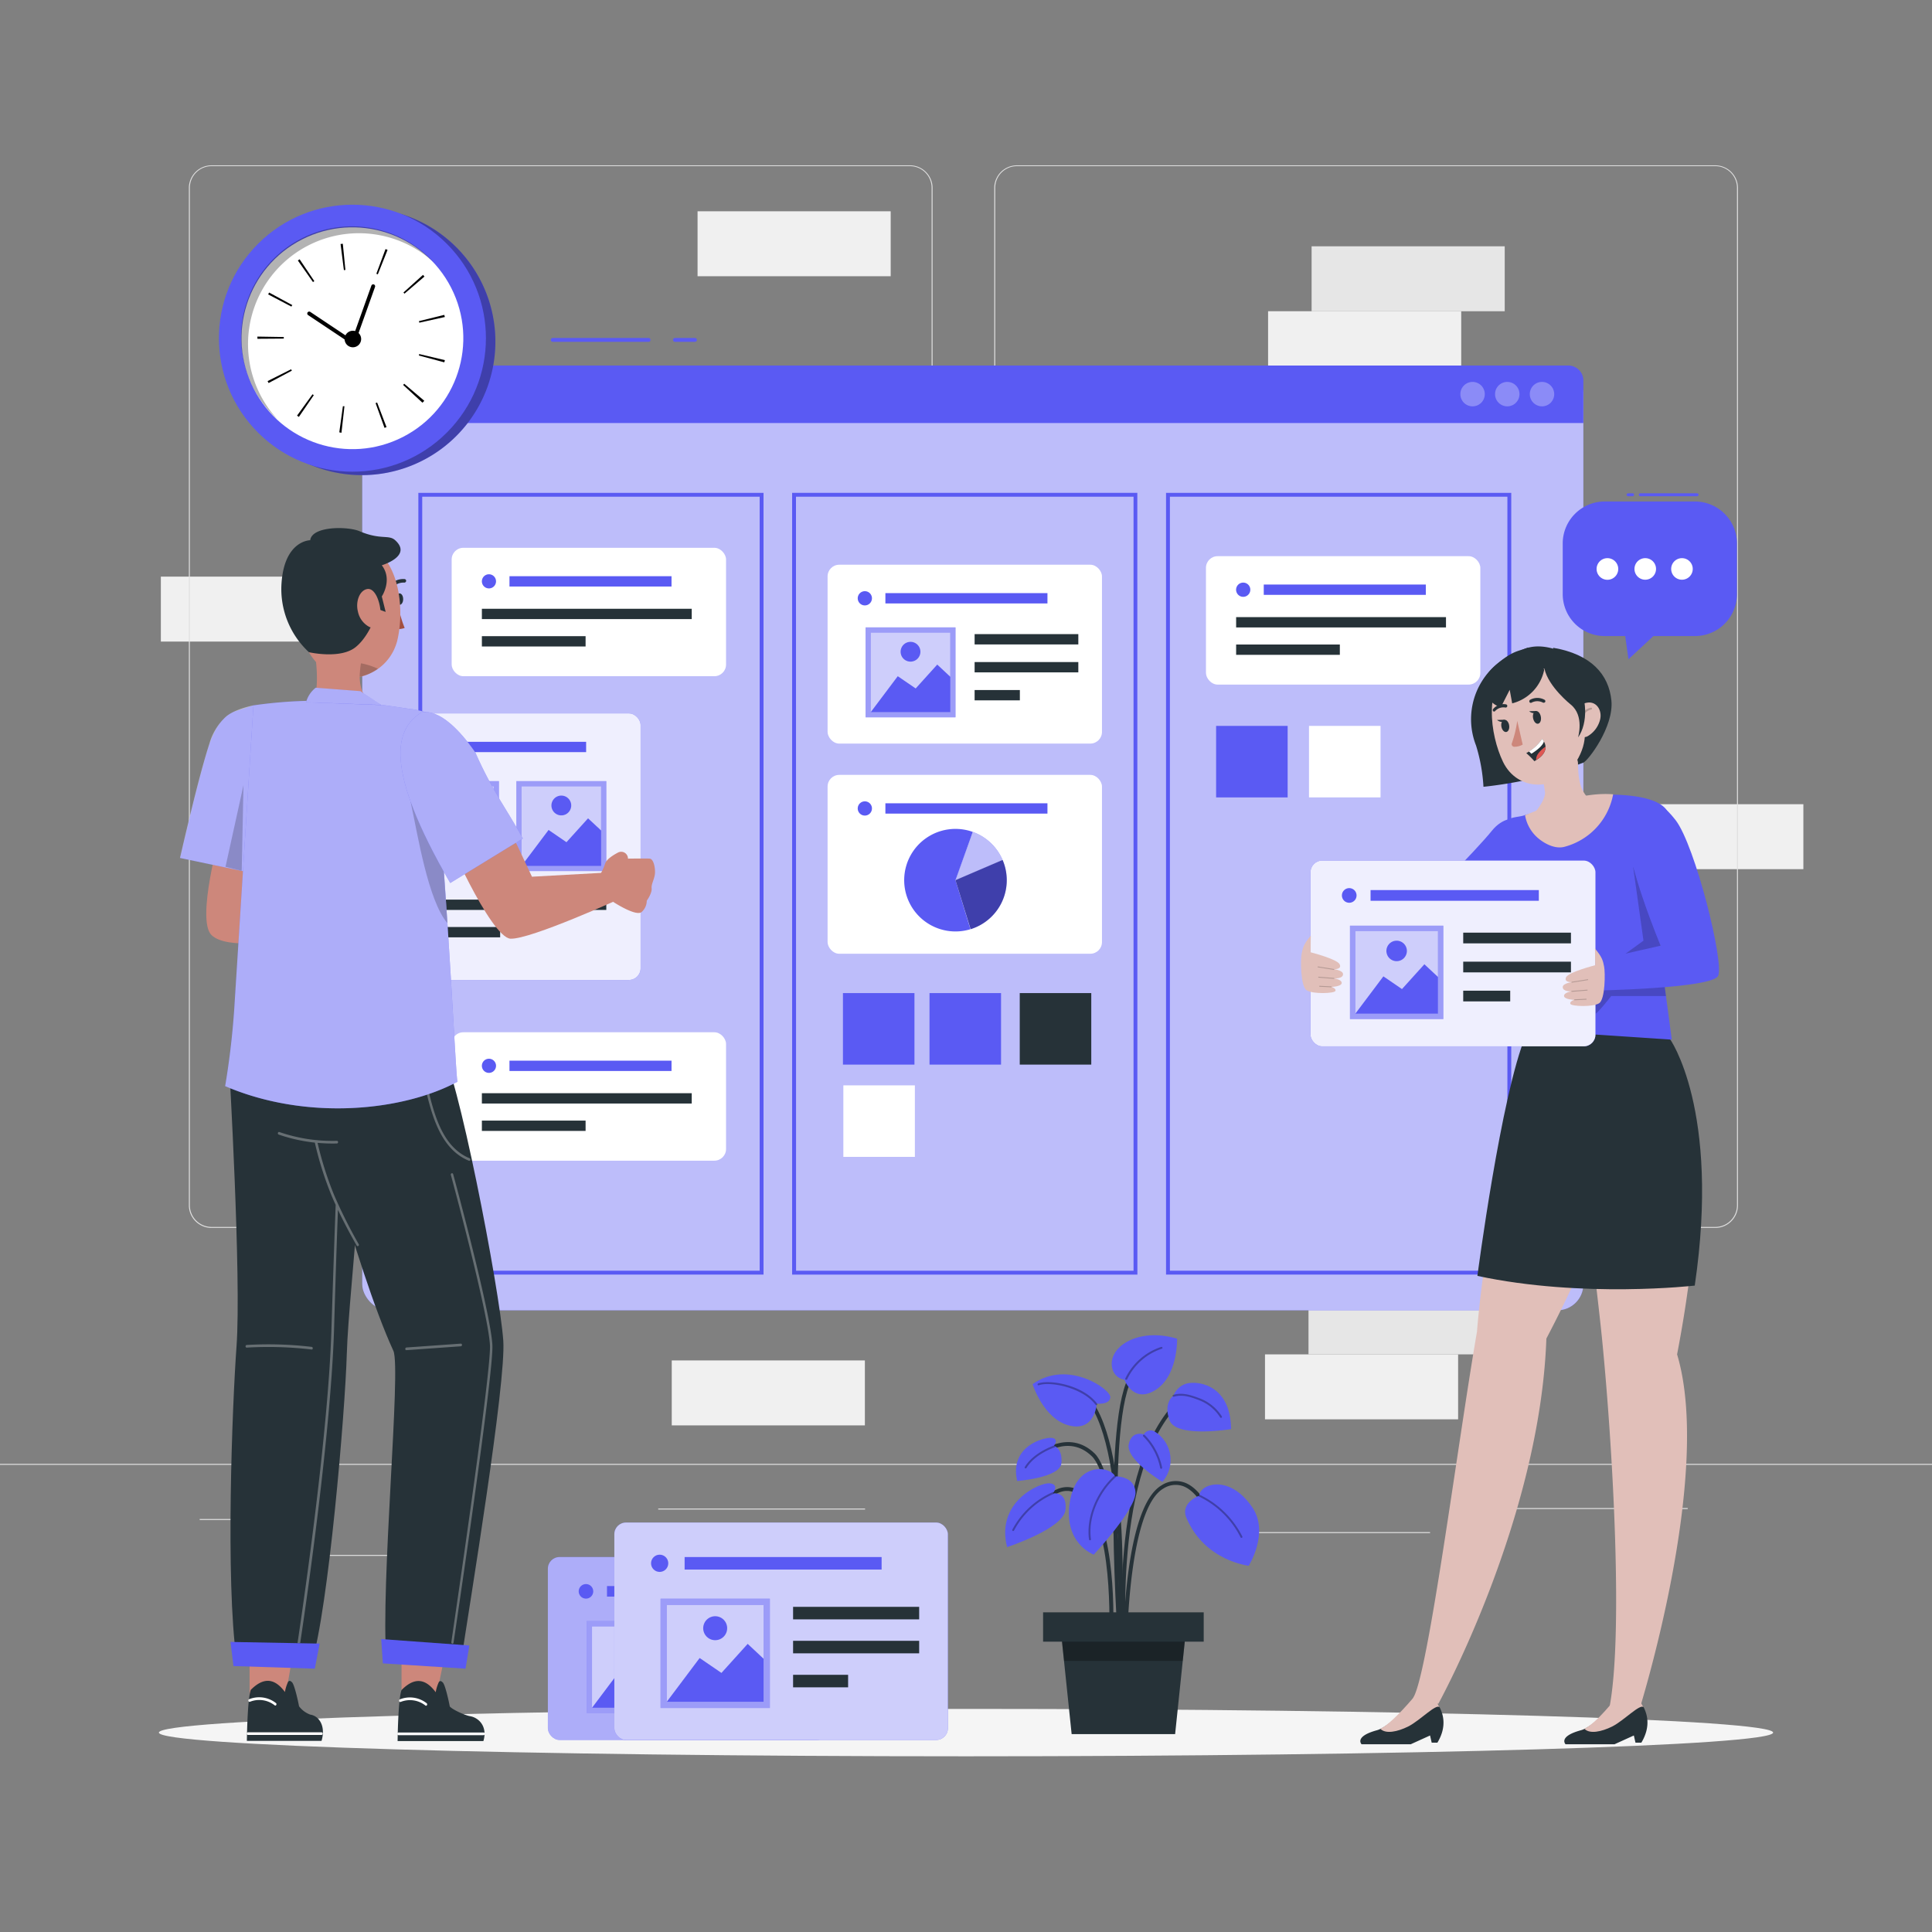 <svg xmlns="http://www.w3.org/2000/svg" viewBox="0 0 500 500"><rect x="0" y="0" width="500" height="500" fill="#808080" stroke="none"/><g id="freepik--background-complete--inject-49"><rect x="339.44" y="63.74" width="49.98" height="16.81" style="fill:#e6e6e6"></rect><rect x="328.18" y="80.54" width="49.98" height="16.81" style="fill:#f0f0f0"></rect><rect x="338.64" y="333.7" width="49.98" height="16.81" style="fill:#e6e6e6"></rect><rect x="327.38" y="350.51" width="49.98" height="16.81" style="fill:#f0f0f0"></rect><rect x="180.53" y="54.68" width="49.98" height="16.81" style="fill:#f0f0f0"></rect><rect x="416.73" y="208.13" width="49.98" height="16.81" style="fill:#f0f0f0"></rect><rect x="41.63" y="149.23" width="49.98" height="16.81" style="fill:#f0f0f0"></rect><rect x="173.85" y="352.08" width="49.98" height="16.81" style="fill:#f0f0f0"></rect><path d="M443.92,317.78H263.17a5.86,5.86,0,0,1-5.86-5.86V48.65a5.87,5.87,0,0,1,5.86-5.86H443.92a5.87,5.87,0,0,1,5.86,5.86V311.92A5.86,5.86,0,0,1,443.92,317.78ZM263.17,43a5.62,5.62,0,0,0-5.61,5.61V311.92a5.61,5.61,0,0,0,5.61,5.61H443.92a5.61,5.61,0,0,0,5.61-5.61V48.65A5.61,5.61,0,0,0,443.92,43Z" style="fill:#e0e0e0"></path><path d="M235.49,317.78H54.75a5.86,5.86,0,0,1-5.87-5.86V48.65a5.87,5.87,0,0,1,5.87-5.86H235.49a5.86,5.86,0,0,1,5.86,5.86V311.92A5.86,5.86,0,0,1,235.49,317.78ZM54.75,43a5.62,5.62,0,0,0-5.62,5.61V311.92a5.62,5.62,0,0,0,5.62,5.61H235.49a5.61,5.61,0,0,0,5.61-5.61V48.65A5.61,5.61,0,0,0,235.49,43Z" style="fill:#e0e0e0"></path><rect y="378.85" width="500" height="0.25" style="fill:#e0e0e0"></rect><rect x="51.67" y="393.12" width="16.06" height="0.25" style="fill:#e0e0e0"></rect><rect x="170.35" y="390.41" width="53.53" height="0.25" style="fill:#e0e0e0"></rect><rect x="68.73" y="402.41" width="36.25" height="0.25" style="fill:#e0e0e0"></rect><rect x="378.35" y="390.28" width="43.19" height="0.25" style="fill:#e0e0e0"></rect><rect x="430.45" y="390.28" width="6.33" height="0.25" style="fill:#e0e0e0"></rect><rect x="316.21" y="396.51" width="53.89" height="0.25" style="fill:#e0e0e0"></rect></g><g id="freepik--Shadow--inject-49"><path d="M458.88,448.39c0,3.39-93.52,6.14-208.88,6.14s-208.88-2.75-208.88-6.14,93.52-6.13,208.88-6.13S458.88,445,458.88,448.39Z" style="fill:#f5f5f5"></path></g><g id="freepik--Plant--inject-49"><path d="M290.2,422.06c0-.39-1.33-39.05-7.62-45.17-6.11-5.94-13.13-.22-13.43,0l-.63-.76c.08-.07,8-6.53,14.75,0,6.57,6.39,7.86,44.23,7.91,45.84Z" style="fill:#263238"></path><path d="M290.74,429.66c-.05-.46-4.3-46.42,12.48-65.68l.74.65c-16.5,18.94-12.29,64.47-12.25,64.93Z" style="fill:#263238"></path><path d="M290.11,424.8l-1-.07c0-.52,3.29-52.24-9-63.56l.66-.73C293.43,372.08,290.26,422.65,290.11,424.8Z" style="fill:#263238"></path><path d="M291.72,424.77h-1c0-1.42.41-34.94,9.93-40.39a6.73,6.73,0,0,1,6.16-.6c5.75,2.38,8.61,12.62,8.72,13.06l-1,.26c0-.1-2.84-10.22-8.15-12.41a5.81,5.81,0,0,0-5.29.54C292.11,390.4,291.72,424.42,291.72,424.77Z" style="fill:#263238"></path><path d="M288,424.79l-1-.05c0-.27,1.43-26.49-5.64-35.72-1.72-2.24-3.58-3.31-5.54-3.17-4.64.32-8.53,7.11-8.57,7.18l-.85-.49c.17-.3,4.18-7.31,9.35-7.67,2.31-.17,4.46,1,6.39,3.55C289.47,398,288.07,423.7,288,424.79Z" style="fill:#263238"></path><path d="M289.56,428.36c-.19-2.55-4.62-62.41,3.18-73l.79.59c-7.59,10.26-3,71.67-3,72.29Z" style="fill:#263238"></path><path d="M310.35,387.07s-5,1.84-3.29,5.8c4.76,11.15,16.11,12.34,16.11,12.34s5.33-8.43,1-15C318.11,381.21,310.48,384.16,310.35,387.07Z" style="fill:#5A5AF3"></path><path d="M288.6,382.08s5-.2,5.26,4.09-10.79,16.17-10.79,16.17-7.9-2.85-6.21-13.57S287.36,379.44,288.6,382.08Z" style="fill:#5A5AF3"></path><path d="M291,357.06a3.83,3.83,0,0,1-2.88-2.14c-2.34-5.62,5.72-11.67,16.51-8.47,0,0,.28,9.49-5.52,13.23S291,357.06,291,357.06Z" style="fill:#5A5AF3"></path><path d="M272.53,386.49s1.74-2.38-.89-2.61-14,4.86-11,16.51c0,0,14.61-4.77,15.11-9.65S272.53,386.49,272.53,386.49Z" style="fill:#5A5AF3"></path><path d="M303.67,361.23a5.21,5.21,0,0,1,3.13-3.07c2.48-.9,11.67-.33,11.8,11.69,0,0-14.14,2.35-15.89-2.23S303.67,361.23,303.67,361.23Z" style="fill:#5A5AF3"></path><path d="M296,371.22a2.07,2.07,0,0,1,2.77-.77,8.63,8.63,0,0,1,2.06,13.05s-9.49-5.71-8.71-9.71C292.88,370.1,296,371.22,296,371.22Z" style="fill:#5A5AF3"></path><path d="M272.79,374.12s1.37-1.79-.63-2-11,2.18-8.91,11.16c0,0,11-.82,11.43-4.55S272.79,374.12,272.79,374.12Z" style="fill:#5A5AF3"></path><polygon points="304.12 448.79 277.34 448.79 274.45 421.07 307.01 421.07 304.12 448.79" style="fill:#263238"></polygon><rect x="269.95" y="417.27" width="41.57" height="7.59" style="fill:#263238"></rect><path d="M282.09,398.63a.26.26,0,0,1-.25-.21c-.78-5.6,1.86-12.24,6.59-16.52a.25.25,0,0,1,.34.37c-4.61,4.17-7.2,10.64-6.43,16.08a.25.25,0,0,1-.21.28Z" style="opacity:0.3"></path><path d="M300.51,380.12a.26.26,0,0,1-.25-.2,16.07,16.07,0,0,0-4.39-8.19.26.26,0,0,1,0-.36.27.27,0,0,1,.36,0,16.62,16.62,0,0,1,4.53,8.45.24.24,0,0,1-.19.29Z" style="opacity:0.3"></path><path d="M321.29,398a.24.24,0,0,1-.23-.14,23.37,23.37,0,0,0-10.81-10.58.25.25,0,1,1,.2-.45,23.87,23.87,0,0,1,11.06,10.81.26.26,0,0,1-.11.34Z" style="opacity:0.3"></path><path d="M316,366.94a.25.25,0,0,1-.22-.12,11.17,11.17,0,0,0-5.43-4.44c-2.36-.91-4.35-1.55-6.57-.91a.25.25,0,0,1-.31-.17.26.26,0,0,1,.17-.31c2.37-.68,4.44,0,6.89.92a11.68,11.68,0,0,1,5.68,4.65.25.25,0,0,1-.08.34A.22.22,0,0,1,316,366.94Z" style="opacity:0.3"></path><path d="M283.84,363.25s3.32.4,3.51-1.63-11-9.94-20.12-3.4c0,0,2.82,9.06,9.52,10.71S283.84,363.25,283.84,363.25Z" style="fill:#5A5AF3"></path><path d="M283.74,363.67a.26.26,0,0,1-.2-.1c-3.33-4.48-11.78-6.13-14.68-5.07a.25.25,0,1,1-.17-.47c3-1.08,11.67.43,15.25,5.24a.25.25,0,0,1-.05.35A.3.3,0,0,1,283.74,363.67Z" style="opacity:0.3"></path><path d="M265.43,380a.2.2,0,0,1-.13,0,.25.25,0,0,1-.09-.34c1.89-3.1,5.57-4.83,7.6-5.58a.25.25,0,0,1,.32.15.26.26,0,0,1-.15.32c-2,.73-5.53,2.4-7.34,5.37A.25.25,0,0,1,265.43,380Z" style="opacity:0.3"></path><path d="M262.21,396.21a.25.25,0,0,1-.12,0,.25.25,0,0,1-.1-.34,21.6,21.6,0,0,1,10.52-9.73.27.27,0,0,1,.33.14.26.26,0,0,1-.14.33,21,21,0,0,0-10.27,9.49A.23.23,0,0,1,262.21,396.21Z" style="opacity:0.3"></path><path d="M291.45,357.08a.18.18,0,0,1-.1,0,.24.24,0,0,1-.12-.33,15.7,15.7,0,0,1,9.33-8.18.25.25,0,0,1,.15.47,15.18,15.18,0,0,0-9,7.92A.24.24,0,0,1,291.45,357.08Z" style="opacity:0.3"></path><polygon points="274.85 424.87 275.37 429.84 306.1 429.84 306.62 424.86 274.85 424.87" style="opacity:0.3"></polygon></g><g id="freepik--Panels--inject-49"><rect x="141.79" y="402.96" width="72.62" height="47.34" rx="3.02" style="fill:#5A5AF3"></rect><rect x="141.79" y="402.96" width="72.62" height="47.34" rx="3.02" style="fill:#fff;opacity:0.5"></rect><rect x="157.09" y="410.47" width="42.89" height="2.73" style="fill:#5A5AF3"></rect><path d="M153.53,411.83a1.88,1.88,0,1,1-1.87-1.87A1.88,1.88,0,0,1,153.53,411.83Z" style="fill:#5A5AF3"></path><rect x="151.85" y="419.54" width="23.8" height="23.8" style="fill:#5A5AF3"></rect><rect x="151.85" y="419.54" width="23.8" height="23.8" style="fill:#fff;opacity:0.4"></rect><rect x="153.21" y="420.91" width="21.07" height="21.07" style="fill:#5A5AF3"></rect><rect x="153.21" y="420.91" width="21.07" height="21.07" style="fill:#fff;opacity:0.7"></rect><polygon points="153.21 441.98 160.37 432.46 165.1 435.7 170.82 429.38 174.28 432.62 174.28 441.98 153.21 441.98" style="fill:#5A5AF3"></polygon><circle cx="163.75" cy="425.98" r="2.61" style="fill:#5A5AF3"></circle><rect x="180.71" y="428.72" width="27.45" height="2.73" style="fill:#263238"></rect><rect x="180.71" y="436.11" width="11.98" height="2.73" style="fill:#263238"></rect><rect x="180.71" y="421.32" width="27.45" height="2.73" style="fill:#263238"></rect><rect x="158.99" y="394.03" width="86.32" height="56.27" rx="3.02" style="fill:#5A5AF3"></rect><rect x="158.99" y="394.03" width="86.32" height="56.27" rx="3.02" style="fill:#fff;opacity:0.7"></rect><rect x="177.18" y="402.96" width="50.98" height="3.24" style="fill:#5A5AF3"></rect><circle cx="170.72" cy="404.58" r="2.23" style="fill:#5A5AF3"></circle><rect x="170.95" y="413.74" width="28.29" height="28.29" style="fill:#5A5AF3"></rect><rect x="170.95" y="413.74" width="28.29" height="28.29" style="fill:#fff;opacity:0.4"></rect><rect x="172.57" y="415.36" width="25.04" height="25.04" style="fill:#5A5AF3"></rect><rect x="172.57" y="415.36" width="25.04" height="25.04" style="fill:#fff;opacity:0.7"></rect><polygon points="172.57 440.41 181.07 429.09 186.71 432.95 193.5 425.43 197.61 429.28 197.61 440.41 172.57 440.41" style="fill:#5A5AF3"></polygon><path d="M188.19,421.39a3.1,3.1,0,1,1-3.1-3.11A3.1,3.1,0,0,1,188.19,421.39Z" style="fill:#5A5AF3"></path><rect x="205.25" y="424.64" width="32.63" height="3.24" style="fill:#263238"></rect><rect x="205.25" y="433.44" width="14.24" height="3.24" style="fill:#263238"></rect><rect x="205.25" y="415.85" width="32.63" height="3.24" style="fill:#263238"></rect></g><g id="freepik--kanban-method--inject-49"><rect x="93.75" y="95.29" width="316.02" height="243.81" rx="6.72" style="fill:#5A5AF3"></rect><rect x="93.75" y="95.29" width="316.02" height="243.81" rx="6.72" style="fill:#fff;opacity:0.6"></rect><rect x="312.1" y="143.94" width="71.01" height="33.23" rx="3.02" style="fill:#fff"></rect><rect x="327.06" y="151.28" width="41.94" height="2.67" style="fill:#5A5AF3"></rect><rect x="319.91" y="159.71" width="54.31" height="2.67" style="fill:#263238"></rect><rect x="319.91" y="166.8" width="26.84" height="2.67" style="fill:#263238"></rect><path d="M323.58,152.62a1.84,1.84,0,1,1-1.84-1.84A1.83,1.83,0,0,1,323.58,152.62Z" style="fill:#5A5AF3"></path><path d="M98.54,94.6H405.89a3.88,3.88,0,0,1,3.88,3.88v11a0,0,0,0,1,0,0H93.68a0,0,0,0,1,0,0v-10A4.86,4.86,0,0,1,98.54,94.6Z" style="fill:#5A5AF3"></path><path d="M402.23,102a3.16,3.16,0,1,1-3.16-3.16A3.17,3.17,0,0,1,402.23,102Z" style="fill:#fff;opacity:0.3"></path><path d="M393.24,102a3.16,3.16,0,1,1-3.16-3.16A3.16,3.16,0,0,1,393.24,102Z" style="fill:#fff;opacity:0.3"></path><path d="M384.26,102a3.16,3.16,0,1,1-3.16-3.16A3.16,3.16,0,0,1,384.26,102Z" style="fill:#fff;opacity:0.3"></path><path d="M167.85,88.47h-24.8a.5.5,0,0,1-.5-.5.51.51,0,0,1,.5-.5h24.8a.5.5,0,0,1,.5.5A.5.5,0,0,1,167.85,88.47Z" style="fill:#5A5AF3"></path><path d="M179.85,88.47h-5.17a.5.5,0,0,1-.5-.5.51.51,0,0,1,.5-.5h5.17a.5.5,0,0,1,.5.5A.5.5,0,0,1,179.85,88.47Z" style="fill:#5A5AF3"></path><path d="M197.6,329.86H108.27V127.55H197.6Zm-88.33-1H196.6V128.55H109.27Z" style="fill:#5A5AF3"></path><path d="M294.36,329.86H205V127.55h89.34Zm-88.34-1h87.34V128.55H206Z" style="fill:#5A5AF3"></path><path d="M391.11,329.86H301.77V127.55h89.34Zm-88.34-1h87.34V128.55H302.77Z" style="fill:#5A5AF3"></path><rect x="116.89" y="141.77" width="71.01" height="33.23" rx="3.02" style="fill:#fff"></rect><rect x="131.85" y="149.12" width="41.94" height="2.67" style="fill:#5A5AF3"></rect><rect x="124.71" y="157.55" width="54.31" height="2.67" style="fill:#263238"></rect><rect x="124.71" y="164.64" width="26.84" height="2.67" style="fill:#263238"></rect><path d="M128.37,150.46a1.83,1.83,0,1,1-1.83-1.84A1.83,1.83,0,0,1,128.37,150.46Z" style="fill:#5A5AF3"></path><rect x="116.89" y="267.15" width="71.01" height="33.23" rx="3.02" style="fill:#fff"></rect><rect x="131.85" y="274.5" width="41.94" height="2.67" style="fill:#5A5AF3"></rect><rect x="124.71" y="282.92" width="54.31" height="2.67" style="fill:#263238"></rect><rect x="124.71" y="290.01" width="26.84" height="2.67" style="fill:#263238"></rect><path d="M128.37,275.83a1.83,1.83,0,1,1-1.83-1.83A1.83,1.83,0,0,1,128.37,275.83Z" style="fill:#5A5AF3"></path><rect x="214.18" y="200.54" width="71.01" height="46.29" rx="3.02" style="fill:#fff"></rect><rect x="229.14" y="207.89" width="41.94" height="2.67" style="fill:#5A5AF3"></rect><path d="M225.66,209.22a1.84,1.84,0,1,1-1.83-1.83A1.83,1.83,0,0,1,225.66,209.22Z" style="fill:#5A5AF3"></path><rect x="214.18" y="146.15" width="71.01" height="46.29" rx="3.02" style="fill:#fff"></rect><rect x="229.14" y="153.5" width="41.94" height="2.67" style="fill:#5A5AF3"></rect><path d="M225.66,154.83a1.84,1.84,0,1,1-1.83-1.83A1.83,1.83,0,0,1,225.66,154.83Z" style="fill:#5A5AF3"></path><rect x="224.01" y="162.37" width="23.27" height="23.27" style="fill:#5A5AF3"></rect><rect x="224.01" y="162.37" width="23.27" height="23.27" style="fill:#fff;opacity:0.4"></rect><rect x="225.34" y="163.71" width="20.6" height="20.6" style="fill:#5A5AF3"></rect><rect x="225.34" y="163.71" width="20.6" height="20.6" style="fill:#fff;opacity:0.7"></rect><polygon points="225.34 184.31 232.34 175 236.98 178.17 242.56 171.99 245.95 175.16 245.95 184.31 225.34 184.31" style="fill:#5A5AF3"></polygon><path d="M238.2,168.66a2.56,2.56,0,1,1-2.55-2.55A2.56,2.56,0,0,1,238.2,168.66Z" style="fill:#5A5AF3"></path><rect x="252.23" y="171.34" width="26.84" height="2.67" style="fill:#263238"></rect><rect x="252.23" y="178.58" width="11.71" height="2.67" style="fill:#263238"></rect><rect x="252.23" y="164.11" width="26.84" height="2.67" style="fill:#263238"></rect><path d="M247.28,227.79l4.54-12.47a13.22,13.22,0,0,1,7.62,7.17Z" style="fill:#5A5AF3"></path><path d="M247.28,227.79l4.54-12.47a13.22,13.22,0,0,1,7.62,7.17Z" style="fill:#fff;opacity:0.6"></path><path d="M247.28,227.79l3.87,12.69a13.27,13.27,0,1,1,.61-25.18Z" style="fill:#5A5AF3"></path><path d="M247.28,227.79l12.19-5.24a13.27,13.27,0,0,1-8.27,17.92Z" style="fill:#5A5AF3"></path><path d="M247.28,227.79l12.19-5.24a13.27,13.27,0,0,1-8.27,17.92Z" style="opacity:0.3"></path><rect x="314.73" y="187.86" width="18.51" height="18.51" style="fill:#5A5AF3"></rect><rect x="218.15" y="257.01" width="18.51" height="18.51" style="fill:#5A5AF3"></rect><rect x="240.56" y="257.01" width="18.51" height="18.51" style="fill:#5A5AF3"></rect><rect x="263.91" y="257.01" width="18.51" height="18.51" style="fill:#263238"></rect><rect x="218.26" y="280.89" width="18.51" height="18.51" style="fill:#fff"></rect><rect x="338.77" y="187.86" width="18.51" height="18.51" style="fill:#fff"></rect></g><g id="freepik--Clock--inject-49"><path d="M126.18,100.07a34.55,34.55,0,1,1-20.86-44.18A34.55,34.55,0,0,1,126.18,100.07Z" style="fill:#5A5AF3"></path><path d="M126.18,100.07a34.55,34.55,0,1,1-20.86-44.18A34.55,34.55,0,0,1,126.18,100.07Z" style="opacity:0.3"></path><circle cx="91.21" cy="87.53" r="34.55" transform="translate(-35.18 90.13) rotate(-45)" style="fill:#5A5AF3"></circle><circle cx="91.21" cy="87.53" r="28.7" transform="translate(-29.84 51.08) rotate(-27.06)" style="fill:#fff"></circle><path d="M87.81,111.89l.93-6.75.4,0L88.37,112Zm-10.46-4a5,5,0,0,1-.47-.33l4-5.52.33.23Zm22.16,2.84-2.31-6.41.4-.15,2.43,6.37Zm-30-11.6-.26-.5,6.09-3.06.19.36Zm39.82,5.09-5-4.6.28-.31,5.19,4.41-.11.14ZM66.62,87.68v-.57l6.82.11c0,.14,0,.27,0,.41ZM108.4,92l.09-.37,6.63,1.57c0,.19-.09.38-.14.57Zm-33-12.66-6-3.15.25-.48,6,3.25Zm33.12,4.17-.1-.4L115,81.49c0,.18.09.36.13.55ZM81,73l-3.91-5.58.45-.32,3.81,5.66Zm23.68,3-.27-.3,5.06-4.56.38.43ZM89,69.91l-.86-6.76.58-.07.67,6.78ZM97.78,71l-.38-.15,2.37-6.39.53.21Z"></path><path d="M91.36,89.2a.57.57,0,0,1-.28-.08L79.74,81.55a.5.5,0,0,1-.14-.69.51.51,0,0,1,.7-.14l10.81,7.21,5-14a.5.5,0,1,1,.94.34l-5.2,14.56a.53.53,0,0,1-.31.31Z"></path><path d="M93.39,88.3a2.14,2.14,0,1,1-1.51-2.63A2.14,2.14,0,0,1,93.39,88.3Z"></path><path d="M65.87,79.38a28.69,28.69,0,0,1,46.31-11.56,28.7,28.7,0,1,0-40.32,40.77A28.71,28.71,0,0,1,65.87,79.38Z" style="opacity:0.3"></path></g><g id="freepik--speech-bubble--inject-49"><path d="M438.67,129.79H415.28a10.86,10.86,0,0,0-10.85,10.86v13.1a10.86,10.86,0,0,0,10.85,10.86h5.32l.85,6,6.45-6h10.77a10.86,10.86,0,0,0,10.85-10.86v-13.1A10.86,10.86,0,0,0,438.67,129.79Z" style="fill:#5A5AF3"></path><path d="M432.5,147.24a2.79,2.79,0,1,0,2.79-2.79A2.79,2.79,0,0,0,432.5,147.24Z" style="fill:#fff"></path><path d="M423,147.24a2.79,2.79,0,1,0,2.79-2.79A2.79,2.79,0,0,0,423,147.24Z" style="fill:#fff"></path><path d="M413.2,147.24a2.8,2.8,0,1,0,2.8-2.79A2.8,2.8,0,0,0,413.2,147.24Z" style="fill:#fff"></path><path d="M439.27,127.67H424.44a.38.38,0,0,0,0,.75h14.83a.38.38,0,0,0,0-.75Z" style="fill:#5A5AF3"></path><path d="M422.58,127.67h-1.24a.38.38,0,0,0-.38.38.38.38,0,0,0,.38.37h1.24a.38.38,0,0,0,0-.75Z" style="fill:#5A5AF3"></path></g><g id="freepik--character-2--inject-49"><g id="freepik--freepik--character-2--inject-2--inject-49"><path d="M426.39,269.47s-.51,8.84-4.82,24.32a245.78,245.78,0,0,1-9.84,28.12c-2.15,5.18-4.62,10.68-7.45,16.46-1.28,2.63-2.65,5.31-4.08,8.05-1.65,46.85-27.94,94.48-27.94,94.48-1.46.75-6.55-.07-6.51-1.55,3.89-6.18,11.55-66.22,16.49-94.69.31-3.88.75-8,1.3-12.31,1.44-11.5,3.58-24,5.69-35,3.26-17.32,6.37-30.9,6.37-30.9l8.66.84Z" style="fill:#e1bfb9"></path><path d="M436.73,334.33h0q-1.05,7.56-2.7,16.18c9.39,31.33-9.93,92.49-9.93,92.49-3.26.65-6.15.23-7.62-.87,3.64-18.43,1-66.34-1.81-95-.25-2.6-.57-5.45-.91-8.5-.58-5.17-1.28-10.86-2-16.75-1.25-9.84-2.65-20.2-3.91-29.39-1.55-11.1-2.89-20.49-3.59-25.21-.28-2.07-.45-3.24-.45-3.24L430.9,267s6.9,7.73,8,31.87A197.53,197.53,0,0,1,436.73,334.33Z" style="fill:#e1bfb9"></path><path d="M424.78,451h-1.52l-.42-1.86-5,2.27H405.16s-2-2,4-3.63a4.49,4.49,0,0,0,.86-.33c3.21-1.51,7.79-6.61,7.79-6.61h7a10,10,0,0,1,.57,1C426.13,443.35,427.41,446.61,424.78,451Z" style="fill:#263238"></path><path d="M425.37,441.83h0c-.92-1-5.1,3.47-8.16,5-2.74,1.35-5.81,2-7.16.58,3.21-1.52,8.27-8.11,8.27-8.11h5.59S425,441.17,425.37,441.83Z" style="fill:#e1bfb9"></path><path d="M372,451h-1.48l-.42-1.86-5,2.27H352.37s-2-2,4-3.63a4.4,4.4,0,0,0,.85-.33c3.22-1.51,7.8-6.61,7.8-6.61H372a6.7,6.7,0,0,1,.57,1C373.33,443.35,374.64,446.61,372,451Z" style="fill:#263238"></path><path d="M372.56,441.83h0c-.91-1-5.08,3.47-8.15,5-2.73,1.35-5.8,2-7.17.58,3.22-1.52,9-8.6,9-8.6l4.92.49S372.24,441.17,372.56,441.83Z" style="fill:#e1bfb9"></path><path d="M395.08,264.07h36l1,4.64s13.23,18.3,6.52,64c0,0-29,3.34-56.25-2.51,0,0,6.12-46.89,12.52-62.2Z" style="fill:#263238"></path></g><path d="M382,192.94a44.5,44.5,0,0,1,1.92,10.68s19.6-1.9,23.57-7.07,1.71-29.36-9-29A18.6,18.6,0,0,0,382,192.94Z" style="fill:#263238"></path><path d="M386.75,172.46a13.48,13.48,0,0,0-4.13,12.43c1.43,4.46,3.61,7.4,5.65,11.61l7.24-28.93C392.78,168.65,391.4,168.3,386.75,172.46Z" style="fill:#263238"></path><path d="M401.94,167.64c9.85,1.68,14.43,6.91,15.09,13.68s-6,15.51-7.26,16.05l-3.95,1.45s4.36-10.08,2.55-12.77-3.12-2.73-3.12-2.73Z" style="fill:#263238"></path><path d="M392.56,169c4.34-3.07,9.47-1.31,12.51,0a13.87,13.87,0,0,1,6.65,9.21c.66,3.63,1.46,8.05-.4,10.35a6,6,0,0,1-4.25,2.27l-21-13.33A21.38,21.38,0,0,1,392.56,169Z" style="fill:#263238"></path><path d="M401,218.31c1.65,1.17,2.82.46,4.53-.63,10.27-6,6.05-10.67,6.05-10.67-2.53-2.06-3.15-5-3.2-9.57a2.57,2.57,0,0,0-.06-.4,2.84,2.84,0,0,0-.85-1.55,3,3,0,0,0-4.23,0h0l-4.66,2.3h0V198c.43,2.44.84,4.32,1.1,5.81a3.31,3.31,0,0,0,.08.55h0a3.31,3.31,0,0,0,.08.55c.25,2.06-2.65,5.69-3.93,6.66C395.18,212.2,395.47,214.35,401,218.31Z" style="fill:#e1bfb9"></path><path d="M409.05,179.76c1.35,8.44,2.1,12-1.07,17.28-4.77,8-15.18,8-19,.13-3.39-7.07-5.05-19.67,2.18-25S407.7,171.3,409.05,179.76Z" style="fill:#e1bfb9"></path><path d="M414.09,186.28a6.92,6.92,0,0,1-3.19,4.24c-2,1.15-4.15-2.08-4-4.49a4.58,4.58,0,0,1,4.2-4.22C413.34,181.67,414.68,184,414.09,186.28Z" style="fill:#e1bfb9"></path><path d="M409.32,187.35a.26.26,0,0,1-.25-.2,3.39,3.39,0,0,1,2.64-4,.26.26,0,0,1,.3.2.25.25,0,0,1-.2.29,2.89,2.89,0,0,0-2.25,3.39.25.25,0,0,1-.19.3Z" style="opacity:0.2"></path><path d="M398.75,185.38c.2.89-.08,1.74-.63,1.9s-1.14-.44-1.34-1.33.08-1.74.63-1.9S398.55,184.48,398.75,185.38Z" style="fill:#263238"></path><path d="M390.54,187.57c.19.87-.1,1.69-.64,1.85s-1.13-.41-1.32-1.27.09-1.7.64-1.85S390.35,186.71,390.54,187.57Z" style="fill:#263238"></path><path d="M399.65,181.84a.4.4,0,0,1-.32,0,3.13,3.13,0,0,0-2.95,0,.39.39,0,0,1-.55-.14.47.47,0,0,1,.17-.6,3.86,3.86,0,0,1,3.72,0,.43.43,0,0,1,.17.57A.46.46,0,0,1,399.65,181.84Z" style="fill:#263238"></path><path d="M386.65,184.15a.34.34,0,0,1-.24-.13.46.46,0,0,1,.07-.59,3.54,3.54,0,0,1,3.3-1.14.42.42,0,0,1-.23.81,2.89,2.89,0,0,0-2.62.93A.39.39,0,0,1,386.65,184.15Z" style="fill:#263238"></path><path d="M392.66,186.56a29.26,29.26,0,0,1-1.4,5.8.67.67,0,0,0,.57.9,4.3,4.3,0,0,0,2.24-.56Z" style="fill:#cd877b"></path><path d="M397.73,184l-2,.07S397.13,185.21,397.73,184Z" style="fill:#263238"></path><path d="M389.42,186.26l-2,.07S388.82,187.47,389.42,186.26Z" style="fill:#263238"></path><path d="M395,194.91A19.54,19.54,0,0,1,397.1,197c.15-.09.3-.17.44-.27,2-1.24,2.48-2.47,2.44-3.46a3,3,0,0,0-.42-1.36,2.87,2.87,0,0,0-.49-.65,10.78,10.78,0,0,1-3.37,3.24C395.3,194.75,395,194.91,395,194.91Z" style="fill:#263238"></path><path d="M395.7,194.47l.63.6c1.85-1.18,3-2.26,3.23-3.19a2.87,2.87,0,0,0-.49-.65A10.78,10.78,0,0,1,395.7,194.47Z" style="fill:#fff"></path><path d="M397.54,196.7c2-1.24,2.48-2.47,2.44-3.46a7.48,7.48,0,0,0-1.92,1.82A2.79,2.79,0,0,0,397.54,196.7Z" style="fill:#de5753"></path><path d="M406.51,182.34s-5.81-4.62-6.81-9.29c0,0-17.9-.68-13.61,13.87,0,0-6-12.16,7.62-16.81s19.91,13.17,14.71,20.72C408.38,190.77,410.11,185.24,406.51,182.34Z" style="fill:#263238"></path><path d="M387.65,173.11a12.26,12.26,0,0,0-2.32,7.26c.33,1.83,3.07,2.7,3.07,2.7l2.31-4.55.64,3.51a11.29,11.29,0,0,0,8.3-8.76L396,168.81S389.05,171.37,387.65,173.11Z" style="fill:#263238"></path><path d="M430.1,249.91l2.56,19.15-39.75-2.63c.25,5.76,3.85-14,3.42-17-1.19-3.68-7.26-9.25-8.87-13.7-1.72-6.19,1.83-23.2,3-23.74,1.41-.65,3.16-.59,4.23-1.07,4.19-1,13.73-4.39,18-4.92.82-.08,1.64-.23,2.46-.32,0,0,16.15-.78,16.86,5.79A144.7,144.7,0,0,0,430.1,249.91Z" style="fill:#5A5AF3"></path><polygon points="431.15 245.47 422.65 224.31 425.33 243.44 418.11 248.7 431.15 245.47" style="isolation:isolate;opacity:0.2"></polygon><path d="M412.91,262.35c.52-.07,4.07-4.57,4.07-4.57h14.17l-.58-4.37c.4-.31-16.5.44-16.5.44l-1.16,5.31Z" style="isolation:isolate;opacity:0.2"></path><path d="M425.07,207.23c.69.08,3.49-1.51,8.56,5s12.7,37.14,11,40.36-31.75,3.77-31.75,3.77v-7.79l16.88-3.83s-9.58-23.06-8.07-29S425.07,207.23,425.07,207.23Z" style="fill:#5A5AF3"></path><path d="M417.48,205.56a17.3,17.3,0,0,1-12.7,13.62c-2.29.55-4.85-.71-6.66-2.21a10,10,0,0,1-3.44-6C402.63,207.81,409.83,205,417.48,205.56Z" style="fill:#e1bfb9"></path><path d="M392.12,211.82s-3.18-.35-6,3.15c-4.16,5.2-19.71,20.78-19.71,20.78L344,225.17l-3.78,7.21s21.6,16.45,27.34,16.41c9.26-.06,22.65-13.6,22.65-13.6Z" style="fill:#5A5AF3"></path><rect x="339.16" y="222.72" width="73.74" height="48.07" rx="3.02" style="fill:#5A5AF3"></rect><rect x="339.16" y="222.72" width="73.74" height="48.07" rx="3.02" style="fill:#fff;opacity:0.9"></rect><rect x="354.7" y="230.35" width="43.55" height="2.77" style="fill:#5A5AF3"></rect><circle cx="349.18" cy="231.74" r="1.9" style="fill:#5A5AF3"></circle><rect x="349.37" y="239.57" width="24.16" height="24.16" style="fill:#5A5AF3"></rect><rect x="349.37" y="239.57" width="24.16" height="24.16" style="fill:#fff;opacity:0.4"></rect><rect x="350.76" y="240.95" width="21.39" height="21.39" style="fill:#5A5AF3"></rect><rect x="350.76" y="240.95" width="21.39" height="21.39" style="fill:#fff;opacity:0.7"></rect><polygon points="350.75 262.35 358.02 252.68 362.83 255.97 368.63 249.55 372.15 252.84 372.15 262.35 350.75 262.35" style="fill:#5A5AF3"></polygon><path d="M364.1,246.1a2.65,2.65,0,1,1-2.65-2.65A2.65,2.65,0,0,1,364.1,246.1Z" style="fill:#5A5AF3"></path><rect x="378.68" y="248.88" width="27.88" height="2.77" style="fill:#263238"></rect><rect x="378.68" y="256.39" width="12.16" height="2.77" style="fill:#263238"></rect><rect x="378.68" y="241.37" width="27.88" height="2.77" style="fill:#263238"></rect><path d="M412.83,249.8s-6.89,1.75-7.53,3.12,1.52,1.26,1.52,1.26-2.37.26-2.39,1.28c0,1.22,2.22,1.1,2.22,1.1s-1.92.3-1.88,1.2,2.6,1,2.6,1-1.31.46-.93,1.08,5.81.82,7.41-.2,1.6-8,1.29-9.51-.45-2.34-2.36-4.65l.05,4.33Z" style="fill:#e1bfb9"></path><path d="M406.82,254.3h0l4.1-.65c.06,0,.09-.06.09-.13a.11.11,0,0,0-.12-.09l-4.1.65a.11.11,0,0,0-.08.13A.1.1,0,0,0,406.82,254.3Z" style="opacity:0.2"></path><path d="M406.78,256.67h0l4-.31a.12.12,0,0,0,.09-.12c0-.07,0-.1-.11-.11l-4,.31a.12.12,0,0,0-.09.13C406.68,256.63,406.72,256.68,406.78,256.67Z" style="opacity:0.2"></path><path d="M407.51,258.86l3-.15a.11.11,0,0,0,.1-.12.12.12,0,0,0-.11-.11l-3,.15a.1.1,0,0,0-.09.12A.11.11,0,0,0,407.51,258.86Z" style="opacity:0.2"></path><path d="M339.18,246.45s6.89,1.75,7.53,3.12-1.52,1.26-1.52,1.26,2.36.26,2.39,1.28c0,1.22-2.23,1.1-2.23,1.1s1.92.3,1.88,1.2-2.59,1-2.59,1,1.31.46.93,1.08-5.81.82-7.41-.2-1.61-8-1.29-9.51.45-2.34,2.36-4.65l-.05,4.33Z" style="fill:#e1bfb9"></path><path d="M345.18,251h0l-4.1-.65a.11.11,0,0,1-.08-.13.12.12,0,0,1,.11-.1l4.1.66a.11.11,0,0,1,.09.13A.12.12,0,0,1,345.18,251Z" style="opacity:0.2"></path><path d="M345.23,253.32h0l-4-.31a.12.12,0,0,1,0-.23l4,.31a.11.11,0,0,1,.09.13A.1.1,0,0,1,345.23,253.32Z" style="opacity:0.2"></path><path d="M344.49,255.51l-3-.15s-.09-.06-.09-.12a.11.11,0,0,1,.11-.11l3,.15a.12.12,0,0,1,0,.23Z" style="opacity:0.2"></path></g><g id="freepik--character-1--inject-49"><path d="M57.05,215.45s-6.39,22.62-2.3,26.56,18.38,1.32,17.65,1,3.65-27.51,3.94-26.52S57.05,215.45,57.05,215.45Z" style="fill:#cd877b"></path><rect x="94.78" y="184.63" width="71.01" height="68.98" rx="3.02" style="fill:#5A5AF3"></rect><rect x="94.78" y="184.63" width="71.01" height="68.98" rx="3.02" style="fill:#fff;opacity:0.9"></rect><rect x="109.75" y="191.98" width="41.94" height="2.67" style="fill:#5A5AF3"></rect><rect x="102.6" y="232.82" width="54.31" height="2.67" style="fill:#263238"></rect><rect x="102.6" y="239.91" width="26.84" height="2.67" style="fill:#263238"></rect><path d="M106.26,193.31a1.83,1.83,0,1,1-1.83-1.83A1.83,1.83,0,0,1,106.26,193.31Z" style="fill:#5A5AF3"></path><rect x="133.64" y="202.16" width="23.27" height="23.27" style="fill:#5A5AF3"></rect><rect x="133.64" y="202.16" width="23.27" height="23.27" style="fill:#fff;opacity:0.4"></rect><rect x="134.97" y="203.49" width="20.6" height="20.6" style="fill:#5A5AF3"></rect><rect x="134.97" y="203.49" width="20.6" height="20.6" style="fill:#fff;opacity:0.7"></rect><polygon points="134.97 224.1 141.97 214.79 146.6 217.96 152.19 211.78 155.58 214.94 155.58 224.1 134.97 224.1" style="fill:#5A5AF3"></polygon><path d="M147.83,208.45a2.56,2.56,0,1,1-2.55-2.55A2.55,2.55,0,0,1,147.83,208.45Z" style="fill:#5A5AF3"></path><rect x="105.85" y="202.16" width="23.27" height="23.27" style="fill:#5A5AF3"></rect><rect x="105.85" y="202.16" width="23.27" height="23.27" style="fill:#fff;opacity:0.4"></rect><rect x="107.18" y="203.49" width="20.6" height="20.6" style="fill:#5A5AF3"></rect><rect x="107.18" y="203.49" width="20.6" height="20.6" style="fill:#fff;opacity:0.7"></rect><polygon points="107.18 224.1 114.18 214.79 118.81 217.96 124.4 211.78 127.78 214.94 127.78 224.1 107.18 224.1" style="fill:#5A5AF3"></polygon><path d="M120,208.45a2.56,2.56,0,1,1-2.56-2.55A2.56,2.56,0,0,1,120,208.45Z" style="fill:#5A5AF3"></path><path d="M64.59,419.77V439.4l9.11.71,3.2-18.44C72.73,418.66,68.62,417.94,64.59,419.77Z" style="fill:#cd877b"></path><path d="M64.89,437.35c-.89,2.59-1,13.19-1,13.19l19.32,0c1.15-3.83-.63-6.45-2.88-6.79a6.3,6.3,0,0,1-2.94-2.17c0-.12-1.19-6-1.92-6.29,0,0-.5-.61-.93,0a10.29,10.29,0,0,0-.8,2.6C70.77,433.85,67.82,434.4,64.89,437.35Z" style="fill:#263238"></path><path d="M64.66,440.43a6.46,6.46,0,0,1,6.43.91c.33.25.65-.34.32-.59a7,7,0,0,0-6.92-1c-.38.15-.21.81.17.66Z" style="fill:#fff"></path><path d="M83.2,449h0l-19,0a.34.34,0,0,1,0-.68h0l19,0a.33.33,0,0,1,.32.34A.33.33,0,0,1,83.2,449Z" style="fill:#fff"></path><path d="M61.21,429.44l19.43,1c4.36-14.13,8.66-64.77,9.11-80,.53-18.17,7-63.76,1.28-73.25s-31.76-1.93-31.76-1.93,3.24,55.52,1.94,73.22C60.09,363.9,58.35,409,61.21,429.44Z" style="fill:#263238"></path><polygon points="82.73 425.36 81.47 431.85 60.42 431.17 59.65 424.93 82.73 425.36" style="fill:#5A5AF3"></polygon><path d="M103.92,417.21l0,22.15,8.77.73L117,419.35C113.46,416.51,109.37,415.13,103.92,417.21Z" style="fill:#cd877b"></path><path d="M103.9,437.4c-.9,2.59-1,13.19-1,13.19l22.2,0c1.15-3.83-1.25-6.1-3.5-6.45-1-.15-4.37-1.57-5.2-2.51,0-.12-1.18-6-1.91-6.29,0,0-.51-.62-.93,0a10.45,10.45,0,0,0-.8,2.61C109.78,433.9,106.82,434.44,103.9,437.4Z" style="fill:#263238"></path><path d="M103.66,440.47a6.45,6.45,0,0,1,6.43.91c.34.26.65-.34.32-.59a7,7,0,0,0-6.91-1c-.38.16-.22.82.16.66Z" style="fill:#fff"></path><path d="M125.14,449.06h0l-22,0a.33.33,0,0,1-.32-.34.34.34,0,0,1,.32-.35h0l22,0a.34.34,0,0,1,0,.68Z" style="fill:#fff"></path><path d="M100,429.44l19.25,1c2.35-15.64,11.77-72.58,11-83.48-.94-13.32-12.09-71-16.24-75.44s-34.51,7.08-34.51,7.08,12.47,49.59,22.31,71C103.86,354.13,98.43,410.43,100,429.44Z" style="fill:#263238"></path><polygon points="121.47 425.85 120.48 431.85 99.08 430.48 98.65 424.19 121.47 425.85" style="fill:#5A5AF3"></polygon><g style="opacity:0.3"><path d="M86.87,311.83c-.37-.81-.74-1.62-1.08-2.45a86.84,86.84,0,0,1-4.31-13.67,42.66,42.66,0,0,1-9.35-2.08c-.39-.13-.22-.79.17-.66a42.23,42.23,0,0,0,14.89,2.28c.41,0,.4.67,0,.68a42.3,42.3,0,0,1-5-.16,87.52,87.52,0,0,0,4.31,13.58A127.94,127.94,0,0,0,92.84,322c.22.37-.33.72-.54.34-1.7-3-3.35-6.08-4.84-9.23-.14,3.75-.56,15.37-1,30.75-.81,26.55-7,69.71-8.77,81.36H77c1.71-11.46,8-54.79,8.78-81.38C86.35,325.65,86.84,312.73,86.87,311.83Z" style="fill:#fff"></path><path d="M63.85,348.08a95.17,95.17,0,0,1,16.79.49c.4,0,.4.73,0,.68a96.13,96.13,0,0,0-16.79-.49C63.45,348.78,63.45,348.1,63.85,348.08Z" style="fill:#fff"></path><path d="M126.8,348.14c-.44-8.34-10-43.72-10.12-44.07a.36.36,0,0,1,.21-.43.31.31,0,0,1,.39.24c.4,1.45,9.71,35.81,10.15,44.22.37,7.23-9.62,74.13-10.05,77a.31.31,0,0,1-.31.29h0a.35.35,0,0,1-.26-.4C116.87,424.27,127.17,355.3,126.8,348.14Z" style="fill:#fff"></path><path d="M121.35,300.4c-7.22-2.95-9.56-11.52-11.27-18.86a.31.31,0,1,1,.6-.18c1.66,7.06,3.86,15.53,10.84,18.39C121.89,299.9,121.73,300.56,121.35,300.4Z" style="fill:#fff"></path><path d="M105.19,348.73l14.07-1c.41,0,.41.66,0,.69l-14.07,1C104.78,349.45,104.78,348.76,105.19,348.73Z" style="fill:#fff"></path></g><path d="M102.46,155c0,.82.36,1.43.88,1.52s1-.6,1-1.43-.35-1.43-.86-1.52S102.56,154.18,102.46,155Z" style="fill:#263238"></path><path d="M102.79,154.86a28.58,28.58,0,0,0,1.94,7.65,4.68,4.68,0,0,1-3.92-.32Z" style="fill:#a24e3f"></path><path d="M101,152.35a.46.46,0,0,1-.3-.07.47.47,0,0,1,0-.67h0a4.72,4.72,0,0,1,4-1.75.46.46,0,0,1,.41.5h0a.49.49,0,0,1-.53.42h0a3.71,3.71,0,0,0-3.1,1.43A.46.46,0,0,1,101,152.35Z" style="fill:#263238"></path><path d="M102.81,165.8a11.83,11.83,0,0,1-.4,1.28,12.68,12.68,0,0,1-4.56,6,12.36,12.36,0,0,1-1.67,1,11.73,11.73,0,0,1-13.82-2.16c-4.62-4.59-4.5-9.89-5-18.86a12.3,12.3,0,0,1,.93-5.65,12.57,12.57,0,0,1,16.34-6.63h0C103.52,144.37,104.75,157.71,102.81,165.8Z" style="fill:#cd877b"></path><path d="M97.81,173.07a12.24,12.24,0,0,1-11.67,1.44,13.49,13.49,0,0,1,1.63-3A18.24,18.24,0,0,1,97.81,173.07Z" style="isolation:isolate;opacity:0.2"></path><path d="M79.44,184.7c4.5,4,15.52,2.54,15.52,2.54s6.87-1.85,5.42-4c-4-.66-6-2.52-6.82-4.9a11.48,11.48,0,0,1-.4-4.55,19.86,19.86,0,0,1,.34-2.54l-13.62-9.91C81.66,167.93,83.84,180,79.44,184.7Z" style="fill:#cd877b"></path><path d="M97.81,157.64l2,.72-1-4s2.88-4.32,0-8.07c0,0,8-2.37,3.46-6.48-1.67-1.53-3.75,0-9.24-2.34-3-1.28-12.28-1.38-12.75,2.34,0,0-6.71,0-7.43,11.23a22.27,22.27,0,0,0,7.1,17.75s8.11,1.88,12.08-1.31S97.81,157.64,97.81,157.64Z" style="fill:#263238"></path><path d="M92.63,158.27a5.8,5.8,0,0,0,3,4c1.86.77,3.09-1.8,2.81-4.49-.25-2.4-1.51-5.77-3.5-5.32S92,155.85,92.63,158.27Z" style="fill:#cd877b"></path><path d="M65.59,182.55s-3.16,1-4.74,1.54c-3.28,1.2-5.44,4.85-6.63,8.44-2.9,8.76-7.59,29.51-7.59,29.51l17,3.57,9.08-19.55Z" style="fill:#5A5AF3"></path><path d="M65.59,182.55s-4.55.84-7,2.82a14.91,14.91,0,0,0-4.42,7.16c-2.9,8.76-7.59,29.51-7.59,29.51l17,3.57,9.08-19.55Z" style="fill:#fff;opacity:0.5"></path><path d="M106.8,183.55c-5-.54-20.46-4-41.21-1l-4.85,76.72a203.39,203.39,0,0,1-2.47,21.82c21.09,9.05,46,6.46,60.15-1.15-.17.32-.63-8.05-1.35-20.32-1.28-21.61-3.36-55.31-6-74.81C110.94,184.32,107.3,183.61,106.8,183.55Z" style="fill:#5A5AF3"></path><g style="opacity:0.5"><path d="M106.8,183.55c-5-.54-20.46-4-41.21-1l-4.85,76.72a203.39,203.39,0,0,1-2.47,21.82c21.09,9.05,46,6.46,60.15-1.15-.17.32-.63-8.05-1.35-20.32-1.28-21.61-3.36-55.31-6-74.81C110.94,184.32,107.3,183.61,106.8,183.55Z" style="fill:#fff"></path></g><path d="M79.21,181.75A7.1,7.1,0,0,1,81.72,178l11.55.89,5.42,3.58Z" style="fill:#5A5AF3"></path><path d="M79.21,181.75a7.13,7.13,0,0,1,2.5-3.77l11.56.89,5.42,3.58Z" style="fill:#fff;opacity:0.5"></path><path d="M106.26,207.43c1.85,8.65,4.51,25.59,9.53,31.49l-1.19-17.14Z" style="isolation:isolate;opacity:0.2"></path><polygon points="62.56 225.37 63.01 203.22 58.36 224.32 62.56 225.37" style="isolation:isolate;opacity:0.2"></polygon><path d="M115.12,214.27c-.65.25,11.87,28.4,17,28.66s29-10.64,29-10.64l-5.37-6.4-18.08,1-9.22-19.63Z" style="fill:#cd877b"></path><path d="M108.83,184.52c-6.49,4.28-9.71,14,7.69,44L135.31,217c-3.8-7-7.83-12.11-12.3-22.27C114,181.75,108.83,184.52,108.83,184.52Z" style="fill:#5A5AF3"></path><path d="M108.83,184.52c-6.49,4.28-9.71,14,7.69,44L135.31,217c-3.8-7-7.83-12.11-12.3-22.27C114,181.75,108.83,184.52,108.83,184.52Z" style="fill:#fff;opacity:0.5"></path><path d="M169.52,225.7c0-1.65-.5-3.43-1.39-3.49s-5.61,0-5.61,0h0a1.76,1.76,0,0,0-2.58-1.57c-1.4.74-2.92,1.75-3.31,2.78A13.06,13.06,0,0,1,155.5,226l3.23,7.43s6,3.94,7.38,2.55a3.94,3.94,0,0,0,1.27-2.87s1.39-1.93,1.26-3.19S169.52,227.34,169.52,225.7Z" style="fill:#cd877b"></path></g></svg>
